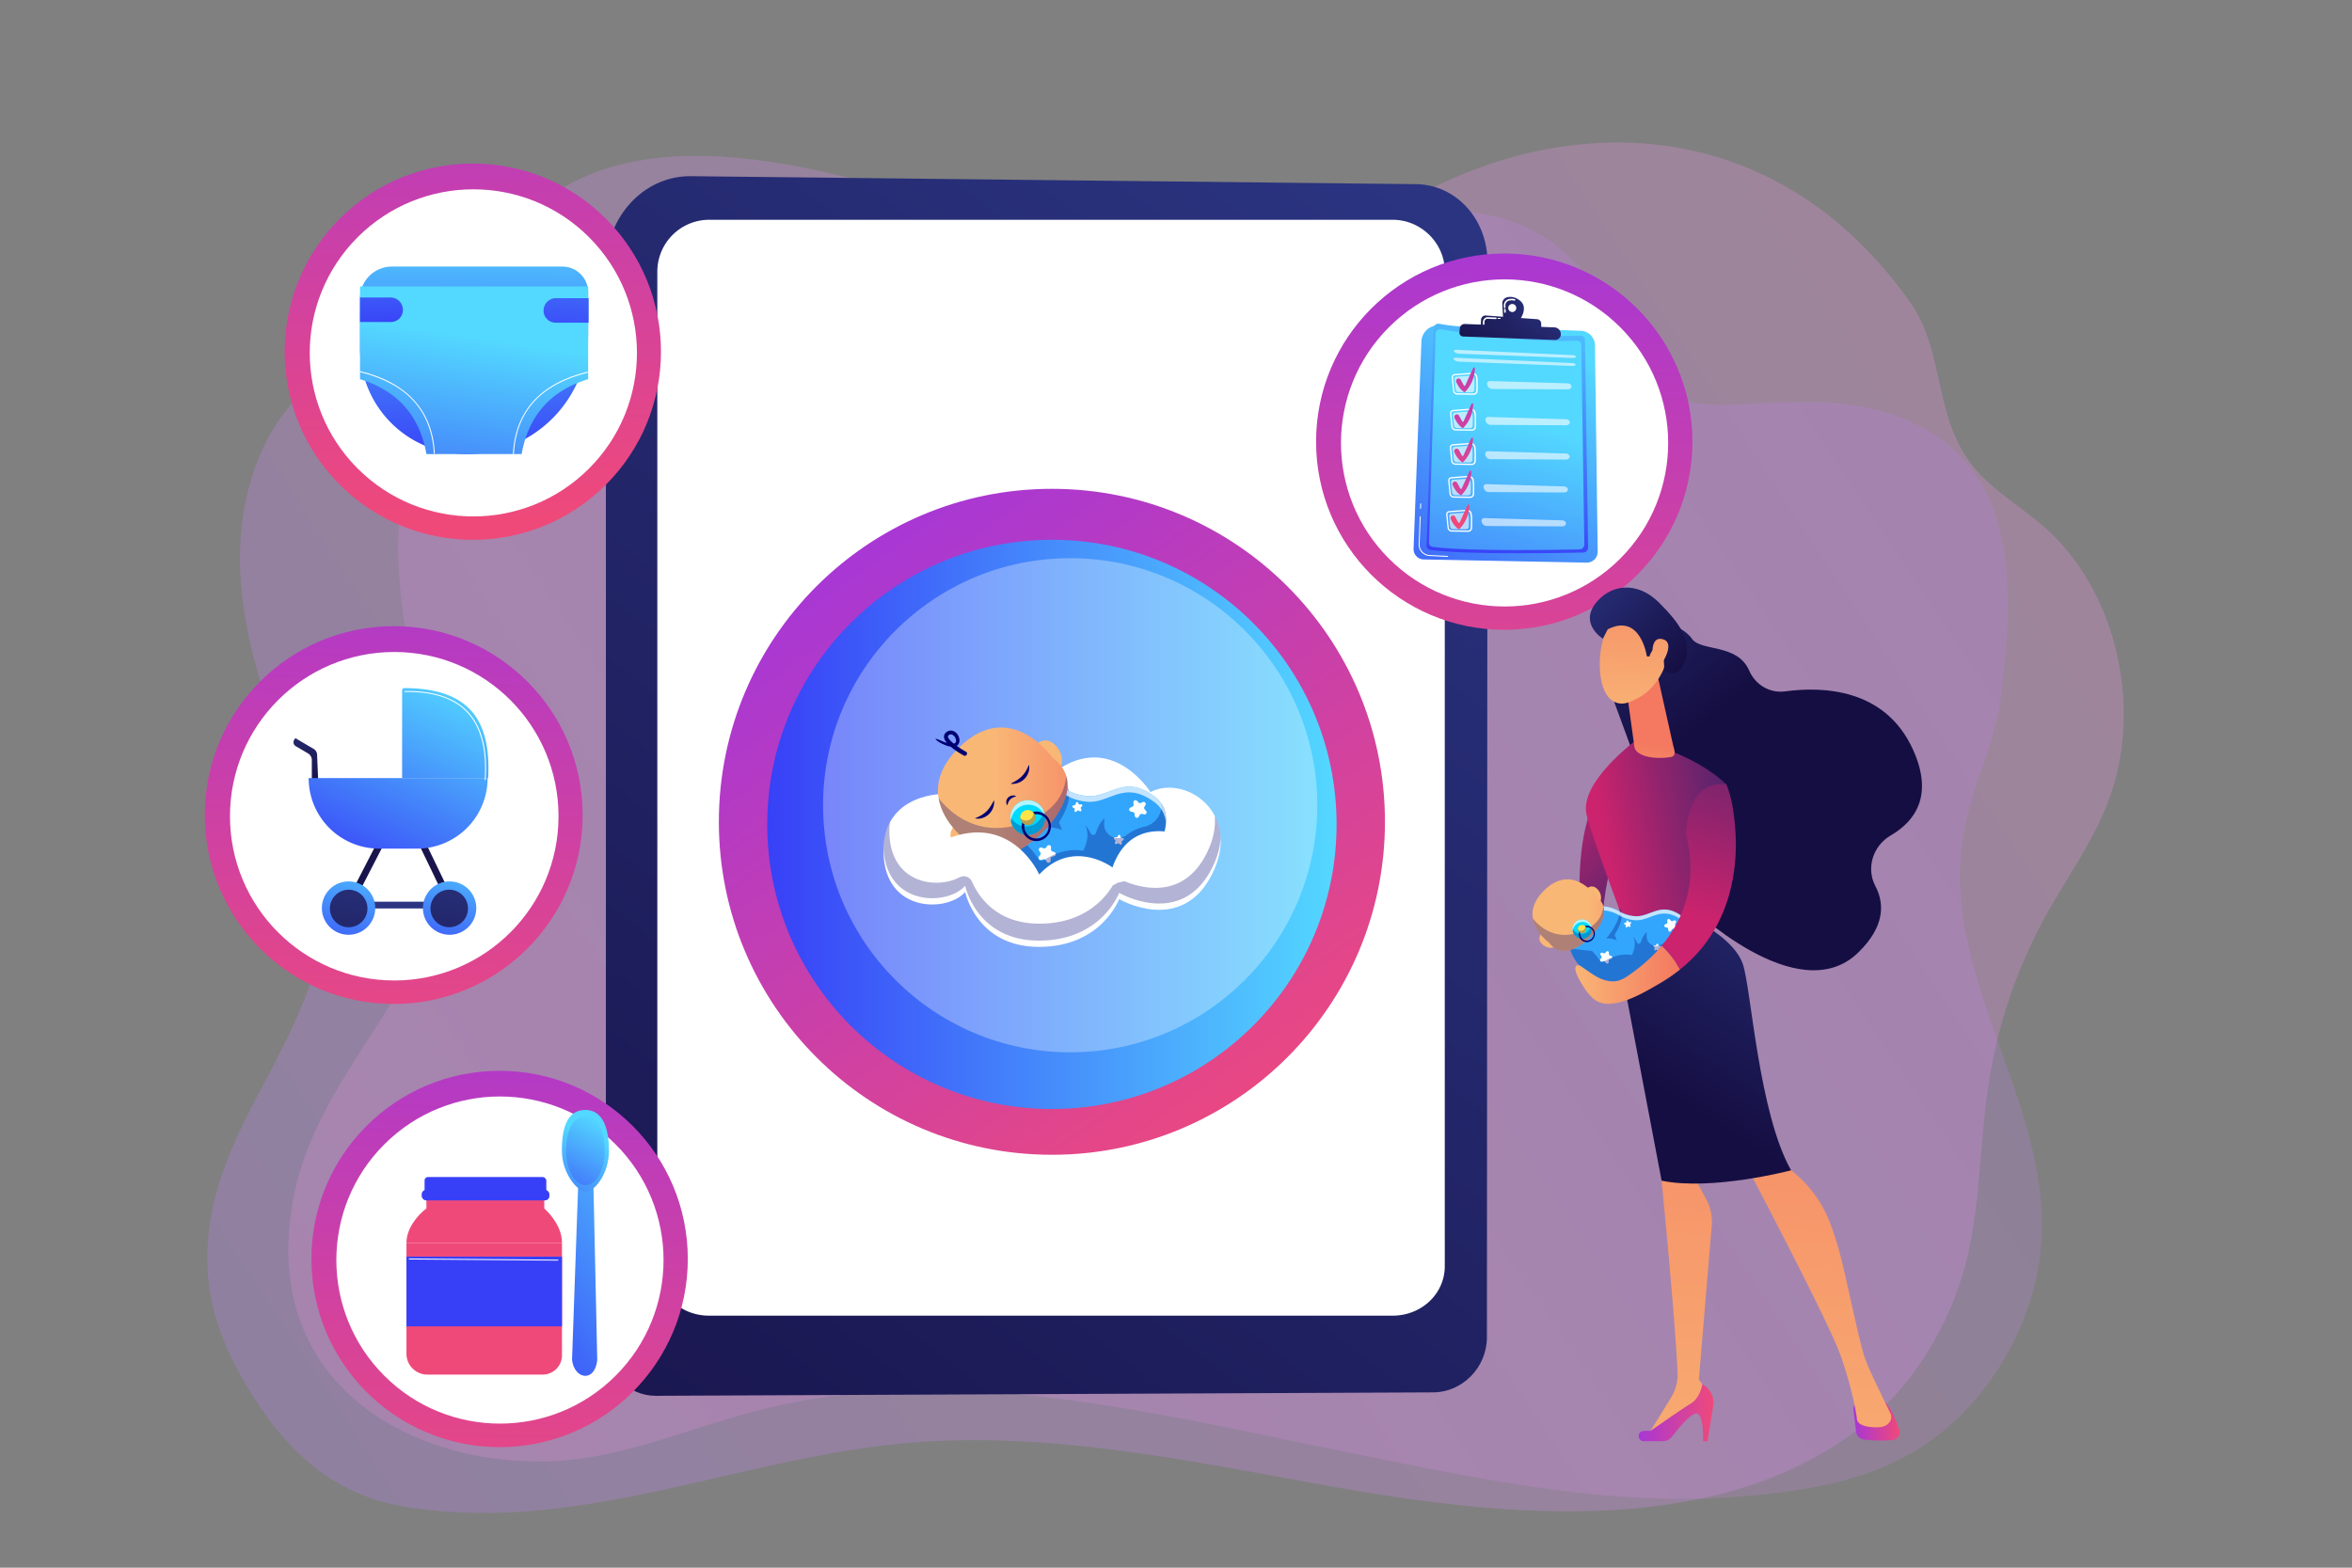 <svg viewBox="0 0 2475 1650" xmlns="http://www.w3.org/2000/svg" xmlns:xlink="http://www.w3.org/1999/xlink"><rect x="0" y="0" width="2475" height="1650" fill="#808080" stroke="none"/><linearGradient id="a" gradientTransform="matrix(1.11 -.01 .02 1.26 -109.11 -211.47)" gradientUnits="userSpaceOnUse" x1="140.08" x2="2027.2" y1="1651.58" y2="281.17"><stop offset="0" stop-color="#b37cff"/><stop offset="1" stop-color="#f895e7"/></linearGradient><linearGradient id="b" x1="2079.32" x2="631.97" xlink:href="#a" y1="316" y2="1386.12"/><linearGradient id="c" gradientUnits="userSpaceOnUse" x1="1579.96" x2="360.54" y1="208.13" y2="1809.81"><stop offset="0" stop-color="#2b3582"/><stop offset="1" stop-color="#150e42"/></linearGradient><linearGradient id="d" gradientTransform="matrix(-1 0 0 1 -1924.55 0)" gradientUnits="userSpaceOnUse" x1="-2825.65" x2="-3275.06" y1="573.23" y2="1210.2"><stop offset="0" stop-color="#a737d5"/><stop offset="1" stop-color="#ef497a"/></linearGradient><linearGradient id="e" gradientTransform="matrix(-1 0 0 1 -1924.55 0)" gradientUnits="userSpaceOnUse" x1="-3331.03" x2="-2731.91" y1="867.67" y2="867.67"><stop offset="0" stop-color="#53d8ff"/><stop offset="1" stop-color="#3840f7"/></linearGradient><linearGradient id="f" gradientTransform="matrix(.707 .707 -.707 .707 407.49 -243.48)" x1="482.31" x2="504.34" xlink:href="#d" y1="-38.97" y2="548.49"/><linearGradient id="g" gradientUnits="userSpaceOnUse" x1="499.53" x2="497.97" y1="221.36" y2="485.77"><stop offset="0" stop-color="#53d8ff"/><stop offset=".71" stop-color="#406df9"/><stop offset="1" stop-color="#3840f7"/></linearGradient><linearGradient id="h" x1="498.15" x2="460.14" xlink:href="#g" y1="355.5" y2="608.22"/><linearGradient id="i" x1="608.83" x2="593.56" xlink:href="#g" y1="135.65" y2="364.66"/><linearGradient id="j" gradientTransform="matrix(-1 0 0 1 -5742.74 0)" x1="-6129.96" x2="-6145.15" xlink:href="#g" y1="119.55" y2="347.31"/><linearGradient id="k" x1="398.91" x2="421.03" xlink:href="#d" y1="447.14" y2="1036.89"/><linearGradient id="l" gradientUnits="userSpaceOnUse" x1="319.7" x2="323.17" y1="743.25" y2="835.71"><stop offset="0" stop-color="#2b3582"/><stop offset=".21" stop-color="#262d75"/><stop offset="1" stop-color="#150e42"/></linearGradient><linearGradient id="m" x1="425.77" x2="447.61" xlink:href="#l" y1="1021.66" y2="1182.24"/><linearGradient id="n" x1="438.72" x2="460.57" xlink:href="#l" y1="779.43" y2="940"/><linearGradient id="o" x1="368.23" x2="390.09" xlink:href="#l" y1="779.05" y2="939.66"/><linearGradient id="p" x1="474.4" x2="370.19" xlink:href="#g" y1="714.67" y2="927.14"/><linearGradient id="q" x1="493.61" x2="386.27" xlink:href="#g" y1="721.07" y2="939.94"/><linearGradient id="r" x1="384.16" x2="350.58" xlink:href="#g" y1="887.64" y2="1019.38"/><linearGradient id="s" gradientTransform="matrix(.924 .383 -.383 .924 393.82 -67.49)" x1="382.04" x2="326.5" xlink:href="#l" y1="890.36" y2="1126.73"/><linearGradient id="t" x1="490.47" x2="456.89" xlink:href="#g" y1="887.64" y2="1019.38"/><linearGradient id="u" gradientTransform="matrix(.707 .707 -.707 .707 814.63 -54.32)" x1="488.35" x2="432.81" xlink:href="#l" y1="890.36" y2="1126.73"/><linearGradient id="v" x1="510.39" x2="532.42" xlink:href="#d" y1="915.95" y2="1503.4"/><linearGradient id="w" gradientTransform="matrix(1 0 0 .94 -950.92 -1032.34)" x1="1708.98" x2="1455.8" xlink:href="#e" y1="2430.57" y2="2604.36"/><linearGradient id="x" gradientTransform="matrix(1 -.003 .003 1 -949.76 -1123.31)" x1="1564.02" x2="1514.18" xlink:href="#e" y1="2323.68" y2="2436.27"/><linearGradient id="y" gradientTransform="matrix(1 -.003 .003 1 -949.76 -1123.31)" x1="1575.55" x2="1518.99" xlink:href="#e" y1="2307.57" y2="2410.15"/><linearGradient id="z" x1="523.37" x2="478.77" xlink:href="#d" y1="1210.94" y2="1406.04"/><linearGradient id="A" x1="530.96" x2="486.36" xlink:href="#d" y1="1212.67" y2="1407.78"/><linearGradient id="B" x1="739.23" x2="339.23" xlink:href="#d" y1="1053.17" y2="1605.95"/><linearGradient id="C" x1="545.3" x2="486.95" xlink:href="#e" y1="1178.15" y2="1297.13"/><linearGradient id="D" x1="537.5" x2="482.26" xlink:href="#e" y1="1203.74" y2="1316.37"/><linearGradient id="E" x1="557.08" x2="435.74" xlink:href="#e" y1="1251.51" y2="1526.64"/><linearGradient id="F" x1="1567.59" x2="1589.62" xlink:href="#d" y1="55.72" y2="643.18"/><linearGradient id="G" gradientTransform="matrix(.999 .047 -.047 .999 565.96 671.88)" x1="1076.01" x2="873.85" xlink:href="#g" y1="-352.37" y2="-29.55"/><linearGradient id="H" x1="1612.58" x2="1572.94" xlink:href="#g" y1="289.78" y2="588.32"/><linearGradient id="I" x1="1594.44" x2="1507.11" xlink:href="#g" y1="442.93" y2="751.39"/><linearGradient id="J" gradientTransform="matrix(1 .006 -.006 1 1123.86 -2416.81)" x1="472.98" x2="387.02" xlink:href="#d" y1="2780.85" y2="2927.56"/><linearGradient id="K" gradientTransform="matrix(1 .006 -.006 1 1123.86 -2416.81)" x1="474.54" x2="388.58" xlink:href="#d" y1="2743.07" y2="2889.78"/><linearGradient id="L" gradientTransform="matrix(1 .006 -.006 1 1123.86 -2416.81)" x1="488.72" x2="402.76" xlink:href="#d" y1="2790.07" y2="2936.78"/><linearGradient id="M" gradientTransform="matrix(1 .006 -.006 1 1123.86 -2416.81)" x1="500.38" x2="387.28" xlink:href="#d" y1="2824.8" y2="2982.5"/><linearGradient id="N" gradientTransform="matrix(1 .006 -.006 1 1123.86 -2416.81)" x1="516.71" x2="430.75" xlink:href="#d" y1="2806.72" y2="2953.44"/><linearGradient id="O" gradientTransform="matrix(.864 .504 -.504 .864 568.13 583.11)" x1="777.61" x2="710.95" xlink:href="#c" y1="-769.73" y2="-682.05"/><linearGradient id="P" gradientTransform="matrix(.999 .038 -.038 .999 1132.81 -2299.05)" x1="589.07" x2="520.26" xlink:href="#c" y1="2579.07" y2="2669.59"/><linearGradient id="Q" gradientTransform="matrix(.999 .038 -.038 .999 1132.81 -2299.05)" x1="580.4" x2="532.89" xlink:href="#c" y1="2584.61" y2="2671.85"/><linearGradient id="R" gradientUnits="userSpaceOnUse" x1="1628.77" x2="1746.85" y1="838.2" y2="947.13"><stop offset="0" stop-color="#cb236d"/><stop offset="1" stop-color="#4c246d"/></linearGradient><linearGradient id="S" gradientTransform="matrix(.959 -.282 .282 .959 -706.82 -763.37)" x1="1876.31" x2="1981.63" xlink:href="#c" y1="1900.2" y2="2164.4"/><linearGradient id="T" gradientTransform="translate(58.95)" x1="1891.41" x2="1940.06" xlink:href="#d" y1="1495.83" y2="1495.83"/><linearGradient id="U" gradientTransform="translate(58.95)" gradientUnits="userSpaceOnUse" x1="1685.84" x2="1755.85" y1="1687.68" y2="869.4"><stop offset="0" stop-color="#f9b776"/><stop offset="1" stop-color="#f47960"/></linearGradient><linearGradient id="V" gradientTransform="translate(58.95)" x1="1665.38" x2="1744.1" xlink:href="#d" y1="1486.94" y2="1486.94"/><linearGradient id="W" x1="1826.67" x2="1896.7" xlink:href="#U" y1="1699.86" y2="881.36"/><linearGradient id="X" x1="1691.49" x2="1834.39" xlink:href="#R" y1="889.59" y2="861.01"/><linearGradient id="Y" x1="1939.36" x2="1764.31" xlink:href="#c" y1="878.44" y2="1158.51"/><linearGradient id="Z" x1="1661.56" x2="1674.66" xlink:href="#U" y1="877.97" y2="782.16"/><linearGradient id="aa" gradientTransform="matrix(.886 -.463 .463 .886 -812.99 -980.59)" x1="1430.35" x2="1545.1" xlink:href="#U" y1="2723.8" y2="2519.58"/><linearGradient id="ab" gradientTransform="matrix(.886 -.463 .463 .886 -812.99 -980.59)" x1="1455.03" x2="1512.41" xlink:href="#c" y1="2545.96" y2="2689.88"/><linearGradient id="ac" gradientTransform="matrix(.886 -.463 .463 .886 -812.99 -980.59)" x1="1454.78" x2="1569.53" xlink:href="#U" y1="2737.52" y2="2533.31"/><linearGradient id="ad" x1="1670.13" x2="1684.78" xlink:href="#U" y1="941.89" y2="941.89"/><linearGradient id="ae" x1="1619.91" x2="1637.65" xlink:href="#U" y1="990.19" y2="990.19"/><linearGradient id="af" x1="1612.6" x2="1688" xlink:href="#U" y1="963.18" y2="963.18"/><linearGradient id="ag" gradientTransform="matrix(1 -.01 .01 1 -19.98 -21.16)" x1="1664.97" x2="1775.17" xlink:href="#U" y1="1068.26" y2="1068.26"/><linearGradient id="ah" gradientTransform="matrix(1 -.01 .01 1 -19.98 -21.16)" x1="1788.53" x2="1859.59" xlink:href="#R" y1="999.75" y2="780.56"/><linearGradient id="ai" x1="1091.04" x2="1117.54" xlink:href="#U" y1="795.37" y2="795.37"/><linearGradient id="aj" x1="1000.19" x2="1032.28" xlink:href="#U" y1="882.75" y2="882.75"/><linearGradient id="ak" x1="986.97" x2="1123.36" xlink:href="#U" y1="833.89" y2="833.89"/><path d="m2227.86 813c21.59-91.55-8-197-75-256.83-22.58-20.16-48.67-35.42-69.71-57.53-50.38-52.95-34-125.68-73.86-181.62-130.13-182.77-327.42-201.94-494.7-122.86-130.82 61.85-270.14 71.6-412 45.39-107.67-19.9-211.9-61.68-320.58-72.8-85.5-8.74-178.2 1.43-240 73.26-27.77 32.28-51.54 69.64-84.89 94.63-40.1 30.06-90.74 39.64-130 71-49.07 39.23-73.39 108.41-74.58 175.46s18 132.6 41.79 194.35c21.26 55.17 46.84 110.76 47.59 170.68 1.06 84-46.2 157.61-83.15 230.91-46.31 91.9-58 174-8.79 264.64 41.61 76.43 93.65 130.82 177.02 144.32 174.13 28.13 333.46-44.38 504.36-64.8 152.55-18.24 304.83 13.4 455 40.68 176.67 32.1 411.45 62.76 568.73-57.44 55.3-42.27 96.52-106.57 114.31-178.33 14.67-59.16 13.7-121.64 22.75-182.18a536.23 536.23 0 0 1 59.4-177.93c22.5-41 50.47-78.78 67.2-123.08a242.13 242.13 0 0 0 9.11-29.92z" fill="url(#a)" opacity=".26"/><path d="m2070.69 856.41c10.94-42.27 30-81 35.16-125.37 9.41-81.14 16.33-172.6-30.58-236-27.7-37.43-70.4-58.18-113.44-66.45s-87.09-5.34-130.71-3.11c-24.93 1.27-51 2.07-73.58-9.74-44.54-23.27-58.88-84.58-90.14-126.74-53.34-71.91-152.05-80.23-232.65-54.43-114.61 36.68-241.16 105.3-339.59 178.53-21.45 16-43.18 32.85-68.3 39.64-19.73 5.33-40.4 4.09-60.64 2a778.59 778.59 0 0 1 -151.69-31.14c-60.06-18.7-118.82-44.84-180.84-52.12s-130.35 7.82-171.8 59.26c-33.35 41.39-44.22 99.92-42.77 155.42s13.82 109.89 21.19 164.84c12.64 94.25 24.06 216.55-25.24 298.71-41.67 69.45-93.12 133-107.46 217.66-35.61 209.95 161.39 292.26 314.88 266.13 59.24-10.09 115.84-33.67 174.21-48.7 205.82-53 416.71 2.59 620.09 43.58 132.66 26.74 274.51 57.58 409.31 47.1 63.81-5 129.16-13.55 185.76-46.41 61.43-35.64 108.84-99.66 128.39-173.33 28.78-108.48-22-207-53.84-306.48-16.25-50.76-28.3-103.32-22.38-157.51a248.15 248.15 0 0 1 6.66-35.34z" fill="url(#b)" opacity=".2"/><path d="m727.1 185.43 763 8.4c42.18.46 75.26 36.86 75.23 82.58l-.67 1131.07c0 31.64-25.64 57.88-56.54 58l-818 3.61c-28.86.13-52.54-24-52.54-53.65v-1133.54c-.02-53.7 40.06-97.02 89.52-96.47z" fill="url(#c)"/><path d="m1465.49 231.32h-719.39a54.62 54.62 0 0 0 -54.4 54.25v1047c0 29.39 24.24 52.17 54.4 52.17h719.39c30.17 0 54.85-22.78 54.85-52.17v-1047c0-29.39-24.68-54.25-54.85-54.25z" fill="#fff"/><circle cx="1106.92" cy="864.95" fill="url(#d)" r="350.46"/><circle cx="1106.92" cy="867.67" fill="url(#e)" r="299.56"/><circle cx="1126.14" cy="847.52" fill="#fff" opacity=".31" r="260.03"/><circle cx="497.65" cy="370.15" fill="url(#f)" r="198.03" transform="matrix(.707 -.707 .707 .707 -115.98 460.31)"/><circle cx="498.2" cy="371.38" fill="#fff" r="172.18" transform="matrix(.707 -.707 .707 .707 -116.69 461.06)"/><path d="m412.37 280.56h179.45a27.1 27.1 0 0 1 27.1 27.1v42.07a128.19 128.19 0 0 1 -128.19 128.19 111.89 111.89 0 0 1 -111.89-111.92v-51.91a33.53 33.53 0 0 1 33.53-33.53z" fill="url(#g)"/><path d="m448.75 477.92h100.15c7.17-40.22 30.25-66.68 69.92-78.8h.1v-97.64h-239.3a.79.79 0 0 0 -.78.79v96.85c39.66 12.12 62.75 38.58 69.91 78.8z" fill="url(#h)"/><path d="m619.38 339.61h-34.73a12.69 12.69 0 0 1 -12.65-12.69 13.11 13.11 0 0 1 13.11-13.12h34.31z" fill="url(#i)"/><path d="m378.84 338.91h32.45a12.69 12.69 0 0 0 12.71-12.69 13.11 13.11 0 0 0 -13.11-13.11h-32z" fill="url(#j)"/><path d="m540.72 478-1-.05c2.44-45.33 28.89-74.51 78.61-86.75l.24 1c-24.64 6.07-43.69 16.36-56.6 30.6s-20.05 32.73-21.25 55.2z" fill="#fff"/><path d="m456.57 477.41c-1.2-22.42-8.36-41-21.26-55.23s-31.95-24.53-56.59-30.6l.24-1c49.72 12.24 76.17 41.42 78.61 86.75z" fill="#fff"/><circle cx="414.32" cy="857.86" fill="url(#k)" r="198.81"/><circle cx="414.87" cy="859.09" fill="#fff" r="172.86"/><path d="m330 788.21-19.2-11.33-1.14 1.68a4.79 4.79 0 0 0 1.67 6.85l12.67 7.46a8.18 8.18 0 0 1 4.13 7v38.45h7.42l-1.9-44.25a7.2 7.2 0 0 0 -3.65-5.86z" fill="url(#l)"/><path d="m370.13 949.05h92.49v7.1h-92.49z" fill="url(#m)"/><path d="m410.84 910.41h92.49v7.1h-92.49z" fill="url(#n)" transform="matrix(.434 .901 -.901 .434 1082.08 105.49)"/><path d="m340.38 910.41h92.49v7.1h-92.49z" fill="url(#o)" transform="matrix(-.458 .889 -.889 -.458 1376.12 989.45)"/><path d="m438.84 893.19h-39.84a74.27 74.27 0 0 1 -73-60.88c-.42-2.32-.74-4.65-.94-7-.1-1.16-.17-2.33-.21-3.5a10.75 10.75 0 0 1 -.08-2.12c.12-.87.24-.8 1-.79h187.36a74.29 74.29 0 0 1 -74.29 74.29z" fill="url(#p)"/><path d="m423.14 818.9v-92.38a2.29 2.29 0 0 1 2.3-2.3c66.09.22 91.59 31.12 88.25 94.68z" fill="url(#q)"/><circle cx="366.79" cy="955.77" fill="url(#r)" r="28.09"/><circle cx="366.57" cy="956.19" fill="url(#s)" r="19.76" transform="matrix(.924 -.383 .383 .924 -338.02 213.06)"/><circle cx="473.11" cy="955.77" fill="url(#t)" r="28.09"/><circle cx="472.88" cy="956.19" fill="url(#u)" r="19.76" transform="matrix(.707 -.707 .707 .707 -537.63 614.44)"/><path d="m511 821-1-.07c2.26-32-4-56-18.59-71.35-14-14.74-36.21-21.9-65.91-21.25v-1c30-.64 52.43 6.61 66.67 21.56 14.83 15.53 21.15 39.79 18.83 72.11z" fill="#fff"/><circle cx="525.74" cy="1325.06" fill="url(#v)" r="198.03"/><circle cx="526.29" cy="1326.3" fill="#fff" r="172.18" transform="matrix(.707 -.707 .707 .707 -783.69 760.6)"/><path d="m608.3 1250.44c-.24 7.15-6.34 180.72-6.34 180.72 2.39 20.79 24 24.19 26.52.36l-4-183.73z" fill="url(#w)"/><path d="m640.78 1211.08c.08 23.72-14.54 43.06-24.61 43-8.65 0-24.81-19.15-24.88-42.87s5.33-43 24.61-43c18.46-.01 24.81 19.14 24.88 42.87z" fill="url(#x)"/><path d="m636.34 1211.18c.06 20-9 36.18-20.19 36.22s-20.35-16.13-20.41-36.1 6.22-36.22 20.19-36.22 20.34 16.13 20.41 36.1z" fill="url(#y)"/><path d="m448.72 1257.89h124v16.75h-124z" fill="url(#z)"/><path d="m591.37 1308.15h-163.66c0-14.75 10.93-28.57 21-36.33h124c7.54 7.08 18.66 20.18 18.66 36.33z" fill="url(#A)"/><path d="m427.71 1308.15h163.66a0 0 0 0 1 0 0v118.29a20.33 20.33 0 0 1 -20.37 20.33h-121.29a22 22 0 0 1 -22-22v-116.62a0 0 0 0 1 0 0z" fill="url(#B)"/><path d="m450.41 1238.84h120.36a4.13 4.13 0 0 1 4.13 4.13v12.28a0 0 0 0 1 0 0h-128.12a0 0 0 0 1 0 0v-12.78a3.63 3.63 0 0 1 3.63-3.63z" fill="url(#C)"/><rect fill="url(#D)" height="11.11" rx="4.63" width="134.38" x="443.76" y="1252.33"/><path d="m427.71 1322.61h163.67v73.37h-163.67z" fill="url(#E)"/><path d="m587.07 1326.8-156.39-1.24a.5.5 0 0 1 -.5-.5.52.52 0 0 1 .51-.5l156.39 1.24a.5.5 0 0 1 .5.5.51.51 0 0 1 -.51.5z" fill="#fff"/><circle cx="1582.93" cy="464.84" fill="url(#F)" r="198.03"/><circle cx="1583.48" cy="466.07" fill="#fff" r="172.18" transform="matrix(.707 -.707 .707 .707 134.23 1256.2)"/><path d="m1514 342.51 149.48 5.66a15.49 15.49 0 0 1 14.91 15.28l2.84 217.15a11.43 11.43 0 0 1 -11.65 11.58l-171.45-3.37a10.85 10.85 0 0 1 -10.63-11.26l8.25-218.12a17.61 17.61 0 0 1 18.25-16.92z" fill="url(#G)"/><path d="m1523.3 586.15-19.16-1a11.92 11.92 0 0 1 -11.26-12.3l1.1-29a.48.48 0 0 1 .5-.47.5.5 0 0 1 .47.51l-1.09 28.95a10.92 10.92 0 0 0 10.33 11.28l19.16 1a.49.49 0 0 1 .46.52.48.48 0 0 1 -.51.51z" fill="#fff"/><path d="m1494.78 535.47a.47.47 0 0 1 -.46-.5l.17-4.69a.49.49 0 0 1 .51-.47.49.49 0 0 1 .47.51l-.18 4.68a.48.48 0 0 1 -.5.47z" fill="#fff"/><path d="m1514.52 340.77c20.31 3.54 90.19 14.76 148.39 12.5a4.73 4.73 0 0 1 4.92 4.65l3.33 218.13a5.43 5.43 0 0 1 -5.32 5.52c-24.46.52-125.2 2.3-160.92-2.81a4.31 4.31 0 0 1 -3.69-4.4l7.31-228.71a5.11 5.11 0 0 1 5.98-4.88z" fill="url(#H)"/><path d="m1516.49 346.5c19.55 3.41 86.79 14.21 142.81 12a4.55 4.55 0 0 1 4.7 4.5l3.21 209.92a5.23 5.23 0 0 1 -5.12 5.31c-23.55.51-120.49 2.22-154.86-2.7a4.15 4.15 0 0 1 -3.55-4.24l7-220.1a4.91 4.91 0 0 1 5.81-4.69z" fill="url(#I)"/><g fill="#fff"><path d="m1654.47 376.78c2.2.09 4-.53 4-1.36s-1.84-1.59-4-1.69l-121.78-5.57c-2.19-.1-3.3.75-2.46 1.9s3.33 2.14 5.53 2.23z" opacity=".6"/><path d="m1532.29 376.53c-2.2-.1-3.31.76-2.47 1.9s3.33 2.15 5.53 2.23l118.8 4.5c2.2.08 4-.53 4-1.36s-1.84-1.6-4-1.7z" opacity=".6"/><path d="m1548.75 453.34-16.84-.25a4.57 4.57 0 0 1 -4.64-3.91l-1.4-14.14a3.09 3.09 0 0 1 .75-2.33 3.68 3.68 0 0 1 2.61-1.27c1.42-.09 3.38-.25 5.53-.42 4.69-.37 10-.8 13.12-.82h.07a4.73 4.73 0 0 1 4.67 3.35c.86 3.26.75 9.4.54 15.94a4.2 4.2 0 0 1 -4.41 3.85zm-19.47-20.53a2.39 2.39 0 0 0 -1.66.79 1.73 1.73 0 0 0 -.42 1.31l1.4 14.13a3.19 3.19 0 0 0 3.29 2.67l16.84.26a2.83 2.83 0 0 0 3-2.52c.2-6.44.31-12.47-.5-15.54a3.41 3.41 0 0 0 -3.4-2.34c-3.07 0-8.59.47-13 .82-2.16.17-4.13.33-5.55.42z"/><path d="m1531.08 434.24c3.53-.23 11.22-1 14.87-1a3.25 3.25 0 0 1 3.25 2.27c.69 2.61.57 7.79.42 12.58a2.79 2.79 0 0 1 -3 2.54l-13.46-.2a3.09 3.09 0 0 1 -3.16-2.63l-1.13-11.29a2.19 2.19 0 0 1 2.21-2.27z" opacity=".6"/><path d="m1566.23 438.84a2.85 2.85 0 0 0 -3 3.76l.17.67a5.49 5.49 0 0 0 5 3.9l79.53.43c2.21 0 4-1.39 4-3.12s-1.85-3.19-4.05-3.25z" opacity=".6"/></g><path d="m1531.78 436.45a2.59 2.59 0 0 1 3.56 1l3.29 6a.83.83 0 0 0 1.48-.05l8.34-18.29a.91.91 0 0 1 1.75.4 36.19 36.19 0 0 1 -10.67 25.14s-4.93-1.95-8.86-10.7a2.72 2.72 0 0 1 1.11-3.5z" fill="url(#J)"/><path d="m1550.52 415.57-16.84-.25a4.57 4.57 0 0 1 -4.64-3.91l-1.4-14.14a3.09 3.09 0 0 1 .75-2.33 3.68 3.68 0 0 1 2.61-1.27c1.42-.09 3.38-.25 5.53-.42 4.69-.37 10-.8 13.12-.82h.07a4.74 4.74 0 0 1 4.67 3.35c.86 3.26.75 9.4.54 15.94a4.2 4.2 0 0 1 -4.41 3.85zm-19.52-20.57a2.38 2.38 0 0 0 -1.65.79 1.72 1.72 0 0 0 -.42 1.31l1.4 14.13a3.19 3.19 0 0 0 3.29 2.67l16.84.26a2.83 2.83 0 0 0 3-2.52c.2-6.44.31-12.47-.5-15.55a3.41 3.41 0 0 0 -3.4-2.33c-3.07 0-8.59.47-13 .82-2.16.17-4.13.33-5.56.42z" fill="#fff"/><path d="m1532.85 396.46c3.53-.22 11.22-1 14.87-1a3.25 3.25 0 0 1 3.25 2.27c.69 2.6.57 7.79.42 12.58a2.79 2.79 0 0 1 -3 2.54l-13.46-.2a3.12 3.12 0 0 1 -3.17-2.63l-1.12-11.3a2.2 2.2 0 0 1 2.21-2.26z" fill="#fff" opacity=".6"/><path d="m1568 401.07a2.84 2.84 0 0 0 -3 3.75l.17.68a5.49 5.49 0 0 0 5 3.9l79.53.43c2.2 0 4-1.39 4-3.12s-1.85-3.19-4.05-3.26z" fill="#fff" opacity=".6"/><path d="m1533.55 398.68a2.59 2.59 0 0 1 3.56 1l3.29 6a.83.83 0 0 0 1.48-.05l8.34-18.29a.91.91 0 0 1 1.75.4 36.19 36.19 0 0 1 -10.67 25.14s-4.93-1.95-8.86-10.7a2.72 2.72 0 0 1 1.11-3.5z" fill="url(#K)"/><path d="m1548.56 489.42-16.84-.25a4.56 4.56 0 0 1 -4.63-3.91l-1.41-14.13a3.15 3.15 0 0 1 .75-2.34 3.72 3.72 0 0 1 2.61-1.27c1.42-.09 3.38-.25 5.53-.42 4.69-.37 10-.79 13.12-.82h.07a4.75 4.75 0 0 1 4.67 3.36c.86 3.25.75 9.39.55 15.93a4.2 4.2 0 0 1 -4.42 3.85zm-19.48-20.53a2.34 2.34 0 0 0 -1.65.79 1.74 1.74 0 0 0 -.43 1.32l1.4 14.13a3.21 3.21 0 0 0 3.3 2.68l16.83.25a2.84 2.84 0 0 0 3-2.52c.19-6.44.31-12.47-.51-15.54a3.42 3.42 0 0 0 -3.4-2.33c-3.07 0-8.58.46-13 .81-2.16.17-4.12.33-5.55.42z" fill="#fff"/><path d="m1530.88 470.32c3.54-.22 11.23-1 14.87-1a3.25 3.25 0 0 1 3.25 2.27c.69 2.61.57 7.79.42 12.58a2.8 2.8 0 0 1 -3 2.55l-13.45-.21a3.1 3.1 0 0 1 -3.17-2.63l-1.12-11.29a2.18 2.18 0 0 1 2.2-2.27z" fill="#fff" opacity=".6"/><path d="m1566 474.92a2.85 2.85 0 0 0 -3 3.76l.18.68a5.48 5.48 0 0 0 5 3.89l79.53.43c2.2 0 4-1.39 4-3.11s-1.85-3.2-4-3.26z" fill="#fff" opacity=".6"/><path d="m1531.58 472.54a2.58 2.58 0 0 1 3.56 1l3.29 6a.83.83 0 0 0 1.48-.06l8.34-18.29a.92.92 0 0 1 1.75.41 36.17 36.17 0 0 1 -10.67 25.13s-4.92-1.94-8.85-10.7a2.7 2.7 0 0 1 1.1-3.49z" fill="url(#L)"/><path d="m1546.79 524.06-16.84-.25a4.58 4.58 0 0 1 -4.64-3.91l-1.4-14.13a3.11 3.11 0 0 1 .75-2.34 3.72 3.72 0 0 1 2.61-1.27c1.42-.09 3.37-.25 5.52-.42 4.46-.35 10-.8 13.13-.82a4.81 4.81 0 0 1 4.74 3.36c.86 3.25.75 9.39.54 15.93a4.18 4.18 0 0 1 -4.41 3.85zm-19.47-20.53a2.39 2.39 0 0 0 -1.66.79 1.73 1.73 0 0 0 -.42 1.31l1.4 14.13a3.19 3.19 0 0 0 3.29 2.67l16.84.26a2.89 2.89 0 0 0 3-2.52c.2-6.44.31-12.47-.5-15.54a3.44 3.44 0 0 0 -3.4-2.33c-3.07 0-8.59.46-13 .81-2.16.17-4.12.33-5.54.42z" fill="#fff"/><path d="m1529.12 505c3.53-.23 11.22-1 14.87-1a3.25 3.25 0 0 1 3.25 2.27c.69 2.61.57 7.79.42 12.58a2.79 2.79 0 0 1 -3 2.54l-13.46-.2a3.09 3.09 0 0 1 -3.16-2.63l-1.13-11.29a2.19 2.19 0 0 1 2.21-2.27z" fill="#fff" opacity=".6"/><path d="m1564.27 509.56a2.85 2.85 0 0 0 -3 3.76l.17.68a5.48 5.48 0 0 0 5 3.89l79.54.43c2.2 0 4-1.39 3.94-3.12s-1.85-3.19-4.05-3.25z" fill="#fff" opacity=".6"/><path d="m1529.82 507.18a2.58 2.58 0 0 1 3.56 1l3.29 6a.83.83 0 0 0 1.48-.06l8.34-18.29a.92.92 0 0 1 1.75.41 36.17 36.17 0 0 1 -10.67 25.13s-4.93-1.94-8.86-10.7a2.71 2.71 0 0 1 1.11-3.49z" fill="url(#M)"/><path d="m1544.68 559.78-16.84-.25a4.56 4.56 0 0 1 -4.63-3.91l-1.41-14.14a3.14 3.14 0 0 1 .75-2.33 3.72 3.72 0 0 1 2.61-1.27c1.42-.09 3.38-.25 5.53-.42 4.69-.37 10-.8 13.12-.82a4.81 4.81 0 0 1 4.74 3.36c.86 3.25.75 9.39.55 15.93a4.2 4.2 0 0 1 -4.42 3.85zm-19.47-20.53a2.34 2.34 0 0 0 -1.65.79 1.74 1.74 0 0 0 -.43 1.31l1.4 14.13a3.21 3.21 0 0 0 3.3 2.68l16.83.25a2.83 2.83 0 0 0 3-2.52c.2-6.44.32-12.47-.5-15.54a3.46 3.46 0 0 0 -3.4-2.33c-3.07 0-8.58.46-13 .81-2.16.17-4.12.33-5.55.42z" fill="#fff"/><path d="m1527 540.68c3.54-.22 11.23-1 14.87-1a3.25 3.25 0 0 1 3.25 2.27c.69 2.61.57 7.79.42 12.58a2.79 2.79 0 0 1 -3 2.54l-13.45-.2a3.1 3.1 0 0 1 -3.17-2.63l-1.08-11.24a2.18 2.18 0 0 1 2.16-2.32z" fill="#fff" opacity=".6"/><path d="m1562.16 545.28a2.85 2.85 0 0 0 -3 3.76l.18.68a5.47 5.47 0 0 0 5 3.89l79.54.43c2.2 0 4-1.39 4-3.12s-1.85-3.19-4-3.25z" fill="#fff" opacity=".6"/><path d="m1527.71 542.9a2.58 2.58 0 0 1 3.56 1l3.29 6a.83.83 0 0 0 1.48-.06l8.34-18.29a.92.92 0 0 1 1.75.41 36.17 36.17 0 0 1 -10.67 25.13s-4.92-1.94-8.85-10.7a2.7 2.7 0 0 1 1.1-3.49z" fill="url(#N)"/><path d="m1599.13 316.14c-5.26-4-10-4.06-13.3-3.21a6.58 6.58 0 0 0 -4.94 6.75l.83 15.61 16.91 2.15s10.81-13.53.5-21.3zm-7.93 12.27a4.23 4.23 0 1 1 4.38-4.07 4.23 4.23 0 0 1 -4.38 4.07z" fill="url(#O)"/><path d="m1583.36 329.18a.85.85 0 0 1 -.52-.73l-.13-2.49a.83.83 0 0 1 .79-.88.84.84 0 0 1 .89.79l.13 2.49a.83.83 0 0 1 -.79.88.76.76 0 0 1 -.37-.06zm-.26-4.87a.85.85 0 0 1 -.52-.73l-.1-1.89a6.74 6.74 0 0 1 5-6.88 13.28 13.28 0 0 1 6.42 0 .84.84 0 1 1 -.4 1.64 11.41 11.41 0 0 0 -5.6 0 5.05 5.05 0 0 0 -3.77 5.16l.1 1.89a.84.84 0 0 1 -.79.88.76.76 0 0 1 -.34-.07z" fill="#fff"/><path d="m1558.19 344.47.3-7.82a4.77 4.77 0 0 1 5.12-4.58l53.86 3.88a4.66 4.66 0 0 1 4.31 4.54l.16 7.53z" fill="url(#P)"/><path d="m1576.34 335.58a.49.49 0 0 1 0-1l2.32.09a.48.48 0 0 1 .47.51.49.49 0 0 1 -.51.47l-2.31-.09z" fill="#fff"/><path d="m1560.9 342.5a.86.86 0 0 1 -.52-.81l.12-3.17a4.89 4.89 0 0 1 5-4.68l8.53.32a.84.84 0 0 1 .8.88.83.83 0 0 1 -.87.8l-8.52-.32a3.19 3.19 0 0 0 -3.31 3.06l-.12 3.17a.85.85 0 0 1 -.87.81 1.36 1.36 0 0 1 -.24-.06z" fill="#fff"/><path d="m1541.4 341 94.31 3.57a7 7 0 0 1 6.65 6l.06.46a6 6 0 0 1 -6.16 6.78l-96.75-3.66a3.89 3.89 0 0 1 -3.74-4.22l.38-4.32a5.08 5.08 0 0 1 5.25-4.61z" fill="url(#Q)"/><path d="m1715.29 784.09c-55.2 56.54-60.64 132-46.54 224.91l17-.47c-2.55-67.19 9.68-123.66 48.07-181.94z" fill="url(#R)"/><path d="m1729.58 648.5s38.94 6.55 50.8 23.74c9.52 13.79 47.76 4.68 60.32 33.62 6.49 14.94 21.61 24 37.75 21.81 40.21-5.43 105.37-2.89 134.5 61.1 22.24 48.85 1.94 75.83-23.37 90.54-18.58 10.81-26.16 34.21-16.16 53.24 9.59 18.26 10.4 42.39-18 70-63.62 61.89-178.21-49.86-178.21-49.86l-84.21-229.21z" fill="url(#S)"/><path d="m1950.42 1484.16 2.77 22.75a9.39 9.39 0 0 0 8.24 8.22 145.63 145.63 0 0 0 30.44.48 8.06 8.06 0 0 0 6.76-10.44c-2.79-8.78-7.9-22-15.26-29.72h-25.23a7.77 7.77 0 0 0 -7.72 8.71z" fill="url(#T)"/><path d="m1752.76 1217.67-4.26 25s14.27 144.48 16.8 202.28a45.25 45.25 0 0 1 -6.7 25.74l-24.8 40.31 63-37.19 1.25-7.7-10.32-14.18 13.52-161.86a49.74 49.74 0 0 0 -5.65-27.47l-13-24.49z" fill="url(#U)"/><path d="m1729.65 1516.85h20.12a12.11 12.11 0 0 0 9.61-4.72c6.27-8.14 19.26-24 25.47-24.46 8.37-.56 7.3 29.18 7.3 29.18h4.69l5.93-36.95a21.86 21.86 0 0 0 -11.47-22.9s-1.91 14.14-12.28 20.39-42.18 28.65-42.18 28.65a29 29 0 0 0 -8.18.22c-6.35 1.19-5.46 10.59.99 10.59z" fill="url(#V)"/><path d="m1839.1 1229.57s83.56 158.51 96.85 194.7 17.93 66.38 18.11 69.24c.28 4.47 5.84 8.75 21.15 8.75 7.91 0 11.78-3.17 13.67-6.24a8.91 8.91 0 0 0 .34-8.64c-4.83-9.79-20.17-41.05-25.85-55.23-6.79-16.93-21.38-93.65-29.38-120.32s-17-55.61-51.89-82.26c0 0-23.92-23.43-43 0z" fill="url(#W)"/><path d="m1786.31 969.84c-21.55-91.34 30-144.53 30-144.53-34.45-33.08-94.13-46.59-94.13-46.59s-59.9 43.79-52.8 78.07c4.17 20.09 42.11 120.35 42.11 120.35s35.03 16.6 74.82-7.3z" fill="url(#X)"/><path d="m1834.1 1015.06c-8.77-26.43-47.79-45.22-47.79-45.22-39.79 23.9-74.87 7.3-74.87 7.3s-7.87 30.07-2.44 58 39.5 207.56 39.5 207.56c53.69 10.88 136.25-10.94 136.25-10.94-34.19-60.69-41.87-190.27-50.65-216.7z" fill="url(#Y)"/><path d="m1745.38 716c.76 3.15 1.41 6.33 2.11 9.5q4.35 19.5 8.69 39 2.07 9.33 4.16 18.68c1 4.7 4.7 12.47-2.33 13.62-10 1.64-27.33 1.71-35.37-5.68-3.14-2.88-2.94-6.33-3.51-10.45l-7.53-54.59a9.82 9.82 0 0 1 5.74-10.3l14.53-6.45a9.81 9.81 0 0 1 13.51 6.67z" fill="url(#Z)"/><path d="m1696.51 652.78s-14.34 17.38-13 50.5 17.14 40.51 29.75 36.06 30-13.88 39.61-40.75-37.27-67.52-56.36-45.81z" fill="url(#aa)"/><path d="m1733 690.92s-6.45-46.14-41.17-28.58l-5.15 9.91s-23.92-14.94-8.54-36.09 44.13-25.35 67.59-2 34.75 41.29 27 62.36-21.7 9.06-21.7 9.06 1.47-16.71-5.29-21.7-10 7-10 7z" fill="url(#ab)"/><path d="m1739.16 693.23s-3.46-23.7 10.07-20.61 2.07 22.48-2.79 29.36z" fill="url(#ac)"/><path d="m1777.8 990.9a46 46 0 0 1 -25 29.85c-21.06 10-61.57 23.57-88.9-2.75a44.17 44.17 0 0 1 -11.9-19.72 41.46 41.46 0 0 1 -1.58-12.44c.26-9.56 3.8-20.45 16.32-27.44a37.51 37.51 0 0 1 37.11.71 37.29 37.29 0 0 0 17.43 5.22c16.27.5 26.62-16.1 48.69 0a22.47 22.47 0 0 1 5.54 5.68c4.23 6.32 4.11 13.88 2.29 20.89z" fill="#32a6fc"/><path d="m1757.32 967.88 1 1.15a1.6 1.6 0 0 0 1.82.39l1.41-.64a1.58 1.58 0 0 1 2 2.23l-.77 1.34a1.6 1.6 0 0 0 .19 1.85l1 1.15a1.57 1.57 0 0 1 -1.49 2.6l-1.52-.31a1.56 1.56 0 0 0 -1.69.75l-.78 1.35a1.58 1.58 0 0 1 -2.94-.62l-.16-1.54a1.58 1.58 0 0 0 -1.25-1.38l-1.51-.32a1.57 1.57 0 0 1 -.32-3l1.41-.64a1.58 1.58 0 0 0 .93-1.61l-.17-1.54a1.58 1.58 0 0 1 2.84-1.21z" fill="#fff"/><path d="m1693.08 1002.56v1.55a1.58 1.58 0 0 0 1 1.54l1.46.52a1.58 1.58 0 0 1 -.09 3l-1.49.44a1.57 1.57 0 0 0 -1.14 1.47v1.55a1.58 1.58 0 0 1 -2.89.84l-.87-1.28a1.58 1.58 0 0 0 -1.75-.63l-1.49.43a1.58 1.58 0 0 1 -1.69-2.48l1-1.22a1.59 1.59 0 0 0 .06-1.86l-.88-1.28a1.58 1.58 0 0 1 1.84-2.38l1.46.53a1.58 1.58 0 0 0 1.78-.52l1-1.23a1.58 1.58 0 0 1 2.69 1.01z" fill="#fff"/><path d="m1713.29 969.29.39.79a.89.89 0 0 0 .92.49l.87-.12a.9.9 0 0 1 .74 1.53l-.64.61a.9.9 0 0 0 -.18 1l.38.79a.89.89 0 0 1 -1.22 1.17l-.78-.41a.88.88 0 0 0 -1 .14l-.64.61a.89.89 0 0 1 -1.49-.8l.15-.87a.88.88 0 0 0 -.45-.94l-.78-.41a.89.89 0 0 1 .3-1.67l.87-.12a.91.91 0 0 0 .76-.73l.15-.86a.89.89 0 0 1 1.65-.2z" fill="#fff"/><path d="m1744.86 994 .17.86a.89.89 0 0 0 .77.71l.87.1a.89.89 0 0 1 .34 1.66l-.76.43a.91.91 0 0 0 -.44 1l.18.86a.89.89 0 0 1 -1.48.83l-.65-.59a.89.89 0 0 0 -1-.12l-.76.43a.89.89 0 0 1 -1.25-1.15l.36-.8a.89.89 0 0 0 -.2-1l-.65-.6a.89.89 0 0 1 .64-1.62l.87.1a.88.88 0 0 0 .91-.51l.36-.8a.9.9 0 0 1 1.72.21z" fill="#fff"/><path d="m1704.27 955s7.59 8.35-4.65 27.86a2.32 2.32 0 0 0 -.14 2.24 26.64 26.64 0 0 1 1.69 4.55 23.86 23.86 0 0 0 -11-1.9s16.24-17.91 14.1-32.75z" fill="#000072" opacity=".3"/><path d="m1777.8 990.9a46 46 0 0 1 -25 29.85c-21.06 10-61.57 23.57-88.9-2.75a44.17 44.17 0 0 1 -11.9-19.72l23.27 2.65a68.21 68.21 0 0 1 8.52 10.61 2.61 2.61 0 0 0 3.72.83c4.77-3.25 16.14-9.55 29.61-7.15 0 0 6.06-10.52 1.41-19.23a21.6 21.6 0 0 1 4.1 6.14 2.17 2.17 0 0 0 4-.3c1.1-3.73 3-8 6.27-10.94 0 0-.17 1.77-.19 4.49a10.3 10.3 0 0 0 16.59 8.2 33.57 33.57 0 0 1 13.45-6.33 16.39 16.39 0 0 0 12.73-17c0-.08 0-.16 0-.25 4.26 6.33 4.14 13.89 2.32 20.9z" fill="#000072" opacity=".3"/><path d="m1666.75 962.66a37.49 37.49 0 0 1 37.11.7 37.18 37.18 0 0 0 17.43 5.22c16.27.51 26.62-16.09 48.69 0a22.34 22.34 0 0 1 5.54 5.69 20.88 20.88 0 0 1 3.4 10.1 21.32 21.32 0 0 0 -8.94-20c-22.07-16.1-32.42.5-48.69 0a37.29 37.29 0 0 1 -17.43-5.22 37.51 37.51 0 0 0 -37.11-.71c-12.52 7-16.06 17.88-16.32 27.44v3.21c.57-9.34 4.26-19.7 16.32-26.43z" fill="#fff" opacity=".7"/><path d="m1670.13 935.05s4.81-4.87 10.43.36 4.68 12.49 2.58 15.12-13.01-15.48-13.01-15.48z" fill="url(#ad)"/><path d="m1622 982.83s-4.91 4.77.29 10.43 12.45 4.77 15.09 2.69-15.38-13.12-15.38-13.12z" fill="url(#ae)"/><path d="m1673.42 986.49s-26.83 28.27-43.41 5.54c0 0-14.61-10.32-17.06-25.59-1.36-8.47 1-18.46 11.71-29.07 29.95-29.74 54.61 5.75 54.61 5.75 4.38 3.24 6.85 6.85 8 10.57 4.66 15.48-13.85 32.8-13.85 32.8z" fill="url(#af)"/><path d="m1673.42 986.49s-26.83 28.27-43.41 5.54c0 0-14.61-10.32-17.06-25.59.37.54 20.64 29.94 57 11.44 11.85-6 16.47-14.92 17.3-24.19 4.68 15.48-13.83 32.8-13.83 32.8z" fill="#000072" opacity=".3"/><circle cx="1664.87" cy="977.87" fill="#00dbff" r="10.11"/><path d="m1674 973.47a10.1 10.1 0 0 1 -19.19 3.84 10.11 10.11 0 1 0 19.19-3.84z" fill="#000072" opacity=".3"/><path d="m1658.08 973.35a10.11 10.11 0 0 1 14.29 0 10 10 0 0 1 2.63 4.65 10.11 10.11 0 1 0 -19.88 2.48 10.08 10.08 0 0 1 2.96-7.13z" fill="#fff" opacity=".7"/><path d="m1669.94 991.58a8.58 8.58 0 0 1 -6.1-2.54 8.6 8.6 0 0 1 6.1-14.65 8.6 8.6 0 0 1 0 17.19zm0-15.67a7.07 7.07 0 0 0 -5 12.06 7.09 7.09 0 0 0 10 0 7.08 7.08 0 0 0 -5-12.1z" fill="#000072"/><circle cx="1664.87" cy="977.87" fill="#ffe448" r="4.4"/><path d="m1668.27 975.08a4.4 4.4 0 0 1 -7.52 3.24l-.28-.3a4.4 4.4 0 1 0 7.8-2.94z" fill="#000072" opacity=".3"/><path d="m1737.08 1007.75a182.41 182.41 0 0 1 -25.73 20.46c-9.15 6-17.82 6.21-27.92 1.43-6.86-3.24-12.87-8-19.16-12.23-1.63-1.09-3.87-2.15-5.41-.93-5.12 4.07 9.17 25.1 12.09 28.63a41.45 41.45 0 0 0 6.72 6.78c18 13.73 51.29-6.69 68.08-16.37a177.09 177.09 0 0 0 22.23-15.16 100.53 100.53 0 0 0 -19.32-25 154.31 154.31 0 0 1 -11.58 12.39z" fill="url(#ag)"/><path d="m1822 842.55c-.24-1.2-4.44-17.12-5.78-17.24-43.22-4-41.81 53.69-41.81 53.69 4.74 19.36 6 39.64 2.15 59.28-4.16 21.24-14.22 40.58-27.94 57.05a100.53 100.53 0 0 1 19.32 25 155.12 155.12 0 0 0 21.87-21.31c26.61-31.78 37.46-73 36.77-113.95a239.48 239.48 0 0 0 -4.58-42.52z" fill="url(#ah)"/><path d="m995.23 835.54s-66.65-2.31-65.5 61.65 67.43 63.19 85.92 41.61c0 0 11.76 57.8 77.64 57.8s84.38-50.28 84.38-50.28 65.31 38.14 97.68-26-27.74-105.57-64.73-86.69c0 0-40.46-64.74-100.18-21.58 0 0-16.7-10.28-34.42 8-.02-.05-48.02-38.45-80.79 15.49z" fill="#fff"/><path d="m929.79 892.28c2.28 62.25 67.53 61.31 85.86 39.93 0 0 11.76 57.79 77.64 57.79s84.38-50.28 84.38-50.28 65.31 38.15 97.68-26c5.81-11.52 8.64-22.31 9.15-32.15a55.36 55.36 0 0 0 -6.3-23.08c1.19 11.77-1.18 25.28-8.63 40-24.49 48.54-68.51 36.43-86.42 28.91a9.4 9.4 0 0 0 -11.74 3.89c-8.06 13.69-30 40.87-77.64 40.87-45 0-63.86-28-71-44.29a9.4 9.4 0 0 0 -13-4.5c-24.38 12.94-72.91 6.51-73.88-47.21a76.7 76.7 0 0 1 .48-10.38c-3.75 7.09-6.17 15.79-6.58 26.5z" fill="#000072" opacity=".3"/><path d="m1225.33 875.35a64.77 64.77 0 0 1 -35.17 42c-29.67 14.09-86.74 33.21-125.24-3.86a62.31 62.31 0 0 1 -16.8-27.78 58.16 58.16 0 0 1 -2.22-17.53c.36-13.47 5.35-28.81 23-38.65 16.28-9.09 36.15-8.37 52.28 1a52.35 52.35 0 0 0 24.55 7.35c22.93.72 37.51-22.67 68.59 0a31.57 31.57 0 0 1 7.81 8c5.92 8.94 5.76 19.59 3.2 29.47z" fill="#32a6fc"/><path d="m1196.47 842.92 1.47 1.62a2.21 2.21 0 0 0 2.56.54l2-.89a2.23 2.23 0 0 1 2.84 3.14l-1.09 1.89a2.22 2.22 0 0 0 .28 2.6l1.46 1.62a2.22 2.22 0 0 1 -2.1 3.67l-2.14-.45a2.24 2.24 0 0 0 -2.39 1.07l-1.09 1.89a2.22 2.22 0 0 1 -4.14-.87l-.23-2.17a2.22 2.22 0 0 0 -1.75-1.94l-2.14-.45a2.23 2.23 0 0 1 -.45-4.21l2-.89a2.21 2.21 0 0 0 1.3-2.27l-.23-2.17a2.23 2.23 0 0 1 3.84-1.73z" fill="#fff"/><path d="m1106 891.78-.06 2.18a2.21 2.21 0 0 0 1.47 2.16l2.06.74a2.22 2.22 0 0 1 -.13 4.23l-2.1.61a2.24 2.24 0 0 0 -1.6 2.07l-.06 2.18a2.23 2.23 0 0 1 -4.07 1.19l-1.23-1.8a2.22 2.22 0 0 0 -2.46-.89l-2.09.61a2.22 2.22 0 0 1 -2.39-3.49l1.34-1.73a2.22 2.22 0 0 0 .08-2.61l-1.23-1.81a2.23 2.23 0 0 1 2.59-3.35l2.05.74a2.22 2.22 0 0 0 2.51-.73l1.34-1.73a2.22 2.22 0 0 1 3.98 1.43z" fill="#fff"/><path d="m1134.45 844.9.55 1.1a1.26 1.26 0 0 0 1.3.7l1.22-.17a1.26 1.26 0 0 1 1 2.16l-.89.85a1.25 1.25 0 0 0 -.26 1.45l.54 1.11a1.26 1.26 0 0 1 -1.73 1.66l-1.08-.58a1.26 1.26 0 0 0 -1.47.2l-.89.85a1.25 1.25 0 0 1 -2.1-1.13l.21-1.21a1.25 1.25 0 0 0 -.64-1.33l-1.09-.58a1.26 1.26 0 0 1 .43-2.36l1.22-.17a1.23 1.23 0 0 0 1.06-1l.22-1.21a1.26 1.26 0 0 1 2.4-.34z" fill="#fff"/><path d="m1178.92 879.69.24 1.21a1.26 1.26 0 0 0 1.09 1l1.22.14a1.26 1.26 0 0 1 .48 2.34l-1.08.61a1.26 1.26 0 0 0 -.61 1.34l.24 1.21a1.26 1.26 0 0 1 -2.08 1.18l-.91-.84a1.25 1.25 0 0 0 -1.46-.17l-1.08.61a1.26 1.26 0 0 1 -1.76-1.62l.51-1.12a1.26 1.26 0 0 0 -.29-1.45l-.91-.83a1.26 1.26 0 0 1 1-2.18l1.22.15a1.28 1.28 0 0 0 1.29-.73l.51-1.12a1.26 1.26 0 0 1 2.38.27z" fill="#fff"/><path d="m1121.74 824.81s10.68 11.77-6.56 39.26a3.3 3.3 0 0 0 -.19 3.15 37.24 37.24 0 0 1 2.38 6.4 33.83 33.83 0 0 0 -15.5-2.67s22.89-25.27 19.87-46.14z" fill="#000072" opacity=".3"/><path d="m1225.33 875.35a64.77 64.77 0 0 1 -35.17 42c-29.67 14.09-86.74 33.21-125.24-3.86a62.31 62.31 0 0 1 -16.8-27.78l32.77 3.73s7.85 7.92 12 14.94a3.69 3.69 0 0 0 5.24 1.17c6.73-4.58 22.73-13.46 41.71-10.07 0 0 8.54-14.81 2-27.09a30.39 30.39 0 0 1 5.78 8.65 3.05 3.05 0 0 0 5.69-.43c1.57-5.25 4.25-11.2 8.84-15.4 0 0-.24 2.49-.26 6.32a14.51 14.51 0 0 0 23.37 11.55 47.36 47.36 0 0 1 19-8.92 23.09 23.09 0 0 0 17.93-23.92v-.35c5.86 8.93 5.7 19.58 3.14 29.46z" fill="#000072" opacity=".3"/><path d="m1068.88 835.56c16.28-9.09 36.15-8.37 52.28 1a52.36 52.36 0 0 0 24.55 7.36c22.93.71 37.51-22.68 68.59 0a31.54 31.54 0 0 1 7.81 8 29.32 29.32 0 0 1 4.78 14.22c.52-7-.66-14-4.78-20.21a31.57 31.57 0 0 0 -7.81-8c-31.08-22.67-45.66.72-68.59 0a52.35 52.35 0 0 1 -24.55-7.35c-16.13-9.36-36-10.08-52.28-1-17.63 9.84-22.62 25.18-23 38.65q-.06 2.28.06 4.53c.7-13.12 5.95-27.71 22.94-37.2z" fill="#fff" opacity=".7"/><path d="m1091 783s8.69-8.82 18.86.65 8.48 22.59 4.67 27.34-23.53-27.99-23.53-27.99z" fill="url(#ai)"/><path d="m1004 869.44s-8.88 8.62.51 18.86 22.53 8.64 27.3 4.86-27.81-23.72-27.81-23.72z" fill="url(#aj)"/><path d="m1097 876.05s-48.54 51.15-78.52 10c0 0-26.43-18.66-30.86-46.29-2.47-15.32 1.84-33.39 21.17-52.59 54.18-53.79 98.8 10.41 98.8 10.41 7.92 5.86 12.38 12.4 14.42 19.13 8.46 28.02-25.01 59.34-25.01 59.34z" fill="url(#ak)"/><path d="m1097 876.05s-48.54 51.15-78.52 10c0 0-26.43-18.66-30.86-46.29.67 1 37.34 54.17 103.1 20.69 21.43-10.91 29.79-27 31.29-43.74 8.46 28.02-25.01 59.34-25.01 59.34z" fill="#000072" opacity=".3"/><path d="m1082.77 805.05a14.44 14.44 0 0 1 -.47 7.7 17.49 17.49 0 0 1 -4.07 6.8c-.46.49-1 .93-1.47 1.37a18.6 18.6 0 0 1 -1.62 1.18 19.83 19.83 0 0 1 -1.72 1c-.6.27-1.19.57-1.81.78a17.31 17.31 0 0 1 -7.61 1.12.18.18 0 0 1 -.16-.19.19.19 0 0 1 .09-.14c2.24-1.22 4.34-2.33 6.27-3.59a6.84 6.84 0 0 0 .72-.47l.7-.48c.44-.36.92-.66 1.34-1a26.39 26.39 0 0 0 2.47-2.24 28 28 0 0 0 4.08-5.33 42.54 42.54 0 0 0 3.12-6.46.07.07 0 0 1 .1 0 .07.07 0 0 1 .04-.05z" fill="#000072"/><path d="m1026.09 861.18a43.15 43.15 0 0 0 6.48-3.07 28.42 28.42 0 0 0 5.36-4 25.15 25.15 0 0 0 2.26-2.46c.37-.41.67-.89 1-1.33l.48-.7c.17-.23.33-.46.48-.71 1.28-1.92 2.4-4 3.64-6.25a.16.16 0 0 1 .23-.06.18.18 0 0 1 .09.13 17.16 17.16 0 0 1 -1.14 7.61 18 18 0 0 1 -.8 1.8 19.83 19.83 0 0 1 -1 1.72 18.53 18.53 0 0 1 -1.2 1.6 19 19 0 0 1 -1.38 1.46 17.53 17.53 0 0 1 -6.83 4 14.43 14.43 0 0 1 -7.7.41.08.08 0 0 1 -.06-.09v-.05z" fill="#000072"/><path d="m1069.29 838a34.47 34.47 0 0 0 -3.5 1.48 10.52 10.52 0 0 0 -2.69 1.83 9.39 9.39 0 0 0 -1.79 2.55c-.49 1-.89 2.18-1.4 3.5a.13.13 0 0 1 -.16.07.13.13 0 0 1 -.07-.06 6.8 6.8 0 0 1 1.44-8.18 7.6 7.6 0 0 1 4-1.85 7.34 7.34 0 0 1 4.15.53.07.07 0 0 1 0 .09z" fill="#000072"/><circle cx="1081.52" cy="860.47" fill="#00dbff" r="18.29"/><path d="m1098 852.5a18.28 18.28 0 0 1 -34.71 7 18.28 18.28 0 1 0 34.71-7z" fill="#000072" opacity=".3"/><path d="m1069.23 852.29a18.28 18.28 0 0 1 30.57 8.33 18.29 18.29 0 1 0 -36 4.49 18.22 18.22 0 0 1 5.43-12.82z" fill="#fff" opacity=".7"/><path d="m1090.7 885.26a15.51 15.51 0 0 1 -11-4.59 15.55 15.55 0 0 1 11-26.5 15.55 15.55 0 0 1 0 31.09zm0-28.35a12.81 12.81 0 0 0 -9.09 21.83 12.81 12.81 0 1 0 9.13-21.83z" fill="#000072"/><circle cx="1081.52" cy="860.47" fill="#ffe448" r="7.96"/><path d="m1087.66 855.42a7.94 7.94 0 0 1 -13.59 5.86c-.18-.18-.34-.36-.5-.55a8 8 0 1 0 14.09-5.31z" fill="#000072" opacity=".3"/><path d="m1014.41 795.34a95.18 95.18 0 0 1 -8.21-5.07 63.44 63.44 0 0 1 -7.67-6.07 25.47 25.47 0 0 1 -3.39-3.91 12 12 0 0 1 -1.34-2.57 6.49 6.49 0 0 1 -.33-3.45 5.75 5.75 0 0 1 1.79-3.15 8.85 8.85 0 0 1 2.64-1.65 7.3 7.3 0 0 1 3.19-.52 7.71 7.71 0 0 1 3 .87 10.43 10.43 0 0 1 4 4 11.1 11.1 0 0 1 1.57 5.37 7.33 7.33 0 0 1 -.56 3 5.92 5.92 0 0 1 -2 2.53 7 7 0 0 1 -2.81 1.13 11.52 11.52 0 0 1 -2.73.13 21.43 21.43 0 0 1 -5-1.06 39.74 39.74 0 0 1 -4.51-1.83 34.38 34.38 0 0 1 -4.23-2.28 15.17 15.17 0 0 1 -3.62-3.23s0-.06 0-.07 0 0 0 0a21.84 21.84 0 0 1 4.58 1.41c1.44.59 2.81 1.29 4.24 1.85a38.27 38.27 0 0 0 4.3 1.47 18.12 18.12 0 0 0 4.28.67 5.65 5.65 0 0 0 3.45-.87 3.06 3.06 0 0 0 1-2.74 7.66 7.66 0 0 0 -3.88-6 3.26 3.26 0 0 0 -2.87-.07 4.65 4.65 0 0 0 -1.3.88 1.45 1.45 0 0 0 -.48.87 2.35 2.35 0 0 0 .2 1.18 8.23 8.23 0 0 0 .89 1.57 21.11 21.11 0 0 0 2.86 3.11 86 86 0 0 0 15 10.31h.06a2.36 2.36 0 0 1 -2.3 4.11z" fill="#000072"/><path d="m986.59 887.56c75.51-38.53 107 32.88 107 32.88 35.71-38.53 77.06-7.45 77.06-7.45 19.27-55.23 71.15-34.22 71.15-34.22s-5.89 38.07-66 50.4a17.55 17.55 0 0 1 -3.44 2.05c-60.2 17-123.09 3.31-173.15-34.22z" fill="#fff"/></svg>